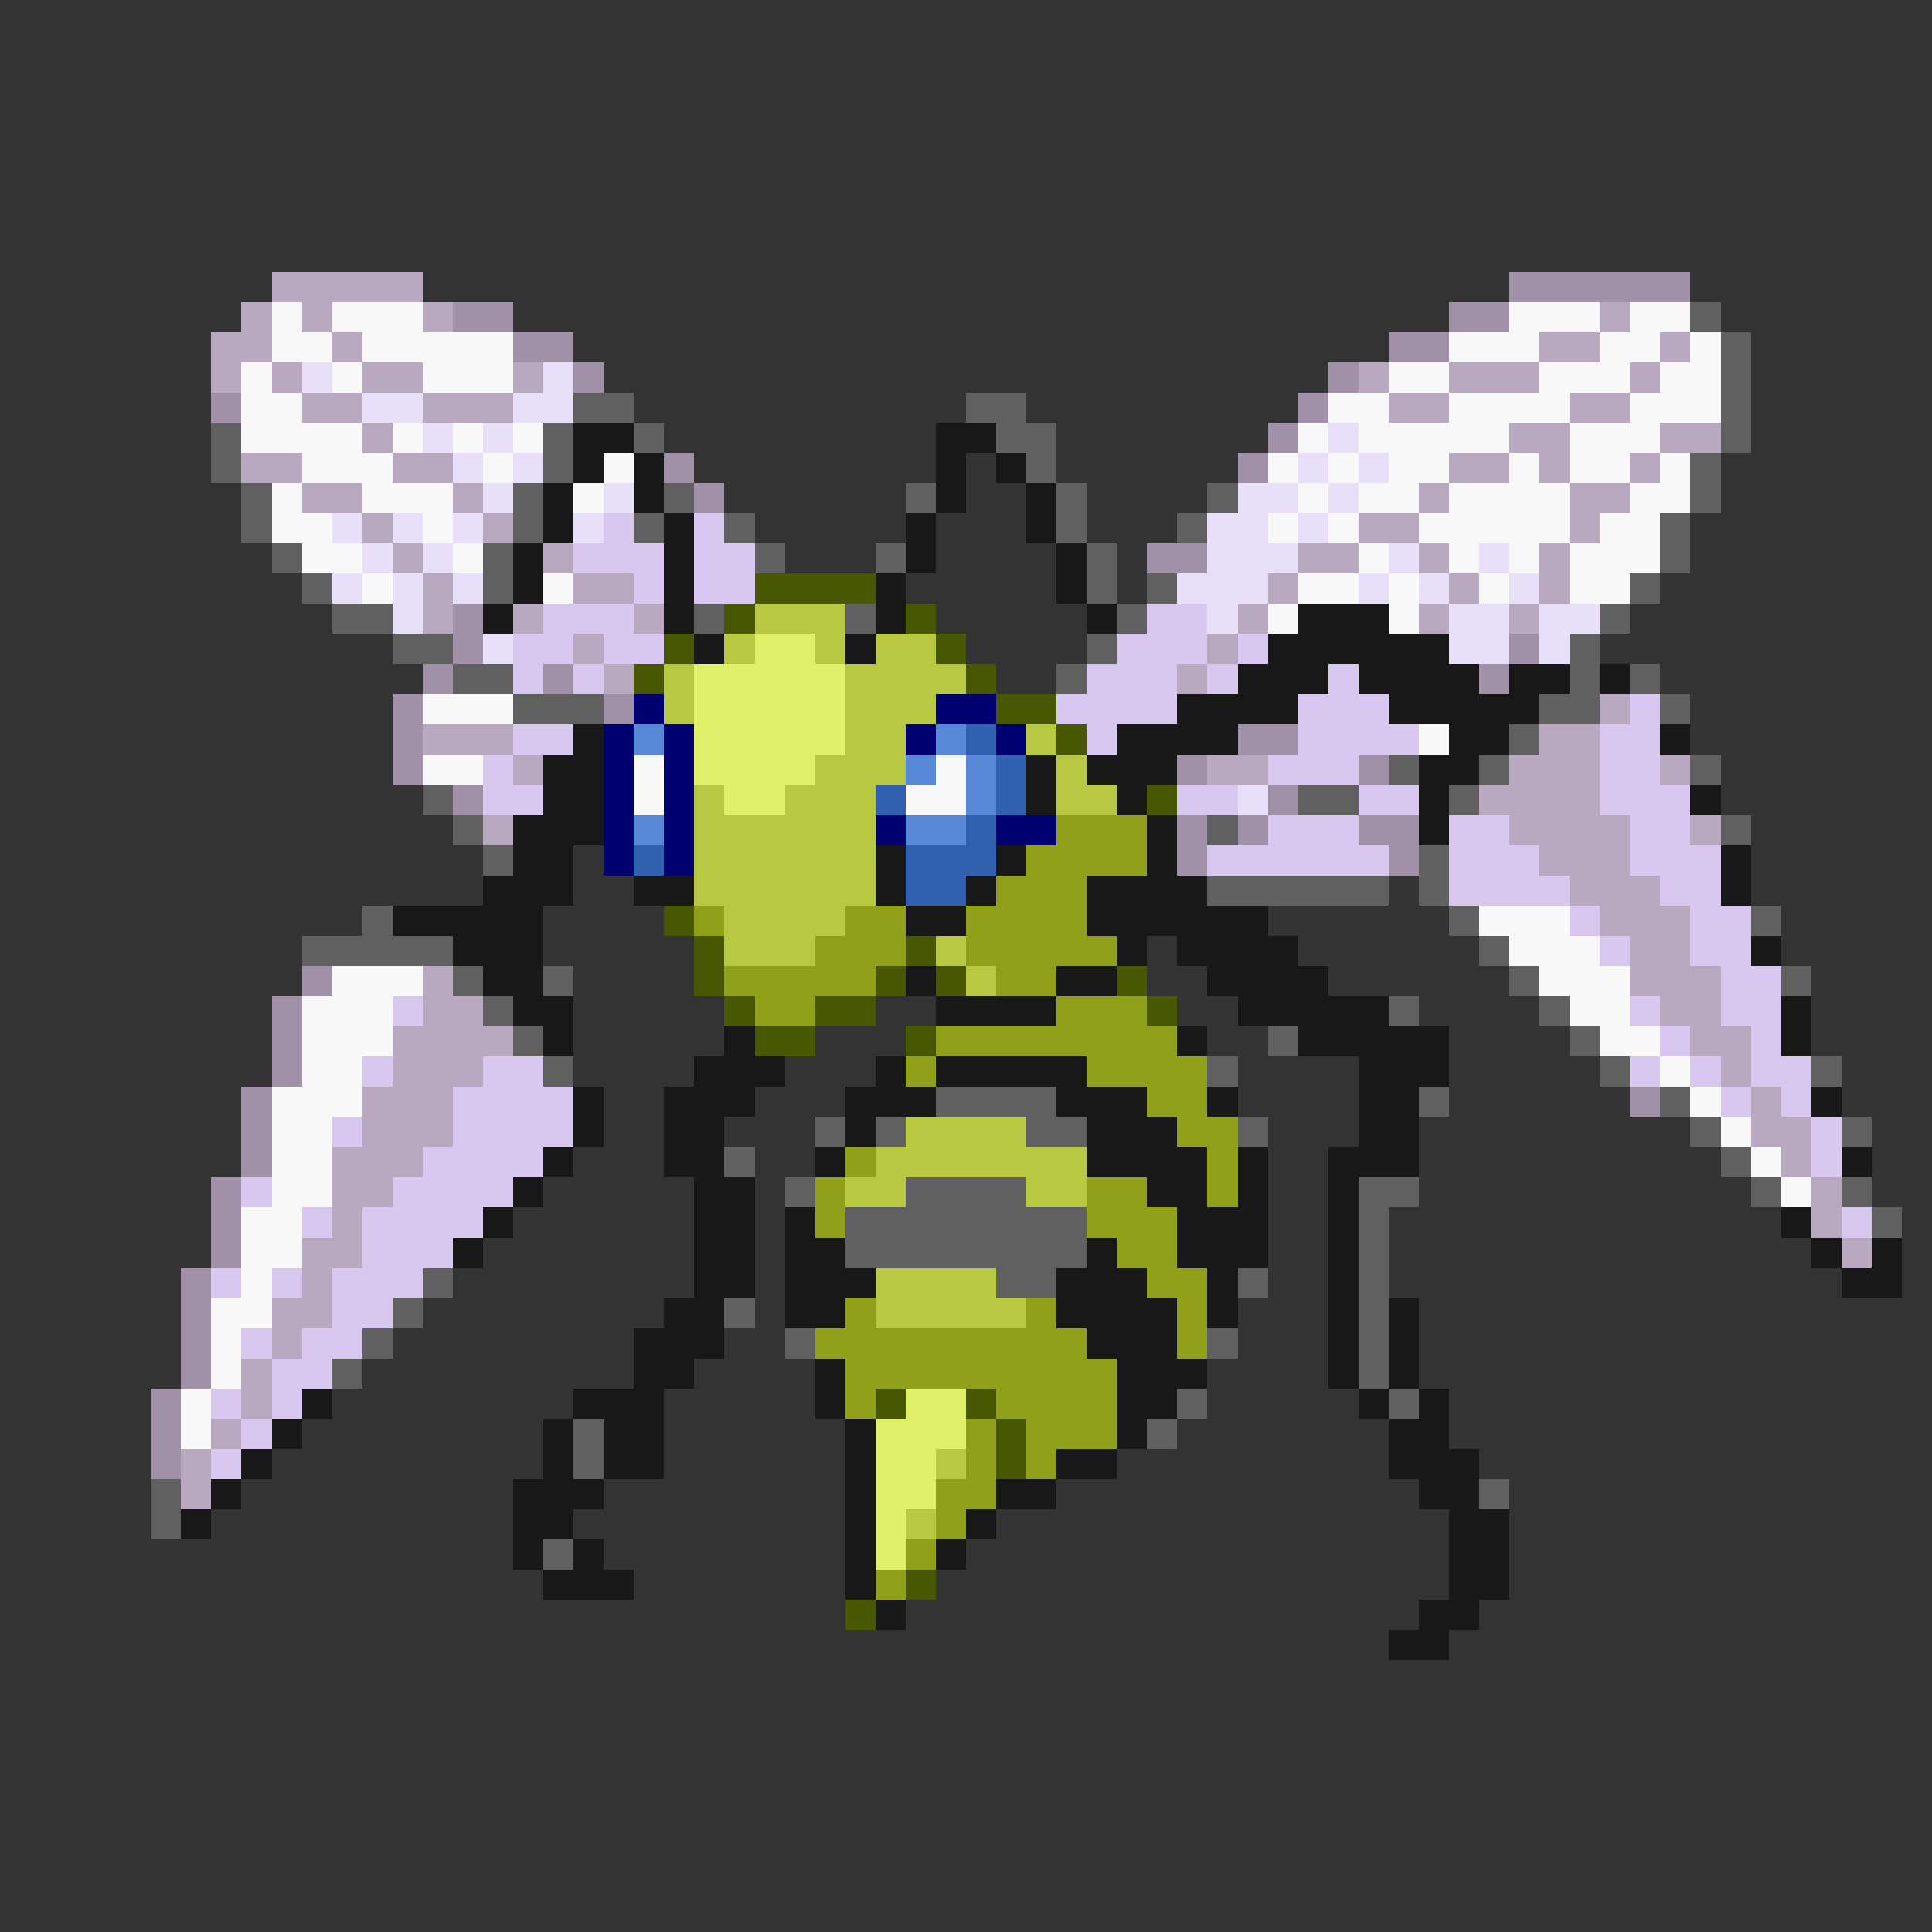 <svg xmlns="http://www.w3.org/2000/svg" viewBox="0 -0.5 64 64" shape-rendering="crispEdges">
<rect x="0" y="-0.5" width="64" height="64" fill="#333333" stroke="none"/>
<path stroke="#b8a8c0" d="M9 9h5M8 10h1M10 10h1M14 10h1M53 10h1M7 11h2M11 11h1M51 11h2M55 11h1M7 12h1M9 12h1M12 12h2M17 12h1M45 12h1M48 12h3M54 12h1M10 13h2M14 13h3M46 13h2M52 13h2M12 14h1M50 14h2M55 14h2M8 15h2M13 15h2M48 15h2M51 15h1M54 15h1M10 16h2M15 16h1M47 16h1M52 16h2M12 17h1M16 17h1M45 17h2M52 17h1M13 18h1M18 18h1M43 18h2M47 18h1M51 18h1M14 19h1M19 19h2M42 19h1M48 19h1M51 19h1M14 20h1M17 20h1M21 20h1M41 20h1M47 20h1M50 20h1M19 21h1M40 21h1M20 22h1M39 22h1M53 23h1M14 24h3M51 24h2M17 25h1M40 25h2M50 25h3M55 25h1M49 26h4M16 27h1M50 27h4M56 27h1M51 28h3M52 29h3M53 30h3M54 31h2M14 32h1M54 32h3M14 33h2M55 33h2M13 34h4M56 34h2M13 35h3M57 35h1M12 36h3M58 36h1M12 37h3M58 37h2M11 38h3M59 38h1M11 39h2M60 39h1M11 40h1M60 40h1M10 41h2M61 41h1M10 42h1M9 43h2M9 44h1M8 45h1M8 46h1M7 47h1M6 48h1M6 49h1" />
<path stroke="#a090a8" d="M50 9h6M15 10h2M48 10h2M17 11h2M46 11h2M19 12h1M44 12h1M7 13h1M43 13h1M42 14h1M22 15h1M41 15h1M23 16h1M38 18h2M15 20h1M15 21h1M50 21h1M14 22h1M18 22h1M49 22h1M13 23h1M20 23h1M13 24h1M41 24h2M13 25h1M39 25h1M45 25h1M15 26h1M42 26h1M39 27h1M41 27h1M45 27h2M39 28h1M46 28h1M10 32h1M9 33h1M9 34h1M9 35h1M8 36h1M54 36h1M8 37h1M8 38h1M7 39h1M7 40h1M7 41h1M6 42h1M6 43h1M6 44h1M6 45h1M5 46h1M5 47h1M5 48h1" />
<path stroke="#f8f8f8" d="M9 10h1M11 10h3M50 10h3M54 10h2M9 11h2M12 11h5M48 11h3M53 11h2M56 11h1M8 12h1M11 12h1M14 12h3M46 12h2M51 12h3M55 12h2M8 13h2M44 13h2M48 13h4M54 13h3M8 14h4M13 14h1M15 14h1M17 14h1M43 14h1M45 14h5M52 14h3M10 15h3M16 15h1M20 15h1M42 15h1M44 15h1M46 15h2M50 15h1M52 15h2M55 15h1M9 16h1M12 16h3M19 16h1M43 16h1M45 16h2M48 16h4M54 16h2M9 17h2M14 17h1M42 17h1M44 17h1M47 17h5M53 17h2M10 18h2M15 18h1M45 18h1M48 18h1M50 18h1M52 18h3M12 19h1M18 19h1M43 19h2M46 19h1M49 19h1M52 19h2M42 20h1M46 20h1M14 23h3M47 24h1M14 25h2M21 25h1M31 25h1M21 26h1M30 26h2M49 30h3M50 31h3M11 32h3M51 32h3M10 33h3M52 33h2M10 34h3M53 34h2M10 35h2M55 35h1M9 36h3M56 36h1M9 37h2M57 37h1M9 38h2M58 38h1M9 39h2M59 39h1M8 40h2M8 41h2M8 42h1M7 43h2M7 44h1M7 45h1M6 46h1M6 47h1" />
<path stroke="#606060" d="M56 10h1M57 11h1M57 12h1M19 13h2M32 13h2M57 13h1M7 14h1M18 14h1M21 14h1M33 14h2M57 14h1M7 15h1M18 15h1M34 15h1M56 15h1M8 16h1M17 16h1M22 16h1M30 16h1M35 16h1M40 16h1M56 16h1M8 17h1M17 17h1M21 17h1M24 17h1M35 17h1M39 17h1M55 17h1M9 18h1M16 18h1M25 18h1M29 18h1M36 18h1M55 18h1M10 19h1M16 19h1M36 19h1M38 19h1M54 19h1M11 20h2M23 20h1M28 20h1M37 20h1M53 20h1M13 21h2M36 21h1M52 21h1M15 22h2M35 22h1M52 22h1M54 22h1M17 23h3M51 23h2M55 23h1M50 24h1M46 25h1M49 25h1M56 25h1M14 26h1M43 26h2M48 26h1M15 27h1M40 27h1M57 27h1M16 28h1M47 28h1M40 29h6M47 29h1M12 30h1M48 30h1M58 30h1M10 31h5M49 31h1M15 32h1M18 32h1M50 32h1M59 32h1M16 33h1M46 33h1M51 33h1M17 34h1M42 34h1M52 34h1M18 35h1M40 35h1M53 35h1M60 35h1M31 36h4M47 36h1M55 36h1M27 37h1M29 37h1M34 37h2M41 37h1M56 37h1M61 37h1M24 38h1M57 38h1M26 39h1M30 39h4M45 39h2M58 39h1M61 39h1M28 40h8M45 40h1M62 40h1M28 41h8M45 41h1M14 42h1M33 42h2M41 42h1M45 42h1M13 43h1M24 43h1M45 43h1M12 44h1M26 44h1M40 44h1M45 44h1M11 45h1M45 45h1M39 46h1M46 46h1M19 47h1M38 47h1M19 48h1M5 49h1M49 49h1M5 50h1M18 51h1" />
<path stroke="#e8e0f8" d="M10 12h1M18 12h1M12 13h2M17 13h2M14 14h1M16 14h1M44 14h1M15 15h1M17 15h1M43 15h1M45 15h1M16 16h1M20 16h1M41 16h2M44 16h1M11 17h1M13 17h1M15 17h1M19 17h1M40 17h2M43 17h1M12 18h1M14 18h1M40 18h3M46 18h1M49 18h1M11 19h1M13 19h1M15 19h1M39 19h3M45 19h1M47 19h1M50 19h1M13 20h1M40 20h1M48 20h2M51 20h2M16 21h1M48 21h2M51 21h1M41 26h1" />
<path stroke="#181818" d="M19 14h2M31 14h2M19 15h1M21 15h1M31 15h1M33 15h1M18 16h1M21 16h1M31 16h1M34 16h1M18 17h1M22 17h1M30 17h1M34 17h1M17 18h1M22 18h1M30 18h1M35 18h1M17 19h1M22 19h1M29 19h1M35 19h1M16 20h1M22 20h1M29 20h1M36 20h1M43 20h3M23 21h1M28 21h1M42 21h6M41 22h3M45 22h4M50 22h2M53 22h1M39 23h4M46 23h5M19 24h1M37 24h4M48 24h2M55 24h1M18 25h2M34 25h1M36 25h3M47 25h2M18 26h2M34 26h1M37 26h1M47 26h1M56 26h1M17 27h3M38 27h1M47 27h1M17 28h2M29 28h1M33 28h1M38 28h1M57 28h1M16 29h3M21 29h2M29 29h1M32 29h1M36 29h4M57 29h1M13 30h5M30 30h2M36 30h6M15 31h3M37 31h1M39 31h4M58 31h1M16 32h2M30 32h1M35 32h2M40 32h4M17 33h2M31 33h4M41 33h5M59 33h1M18 34h1M24 34h1M39 34h1M43 34h5M59 34h1M23 35h3M29 35h1M31 35h5M45 35h3M19 36h1M22 36h3M28 36h3M35 36h3M40 36h1M45 36h2M60 36h1M19 37h1M22 37h2M28 37h1M36 37h3M45 37h2M18 38h1M22 38h2M27 38h1M36 38h4M41 38h1M44 38h3M61 38h1M17 39h1M23 39h2M38 39h2M41 39h1M44 39h1M16 40h1M23 40h2M26 40h1M39 40h3M44 40h1M59 40h1M15 41h1M23 41h2M26 41h2M36 41h1M39 41h3M44 41h1M60 41h1M62 41h1M23 42h2M26 42h3M35 42h3M40 42h1M44 42h1M61 42h2M22 43h2M26 43h2M35 43h4M40 43h1M44 43h1M46 43h1M21 44h3M36 44h3M44 44h1M46 44h1M21 45h2M27 45h1M37 45h3M44 45h1M46 45h1M10 46h1M19 46h3M27 46h1M37 46h2M45 46h1M47 46h1M9 47h1M18 47h1M20 47h2M28 47h1M37 47h1M46 47h2M8 48h1M18 48h1M20 48h2M28 48h1M35 48h2M46 48h3M7 49h1M17 49h3M28 49h1M33 49h2M47 49h2M6 50h1M17 50h2M28 50h1M32 50h1M48 50h2M17 51h1M19 51h1M28 51h1M31 51h1M48 51h2M18 52h3M28 52h1M48 52h2M29 53h1M47 53h2M46 54h2" />
<path stroke="#d8c8f0" d="M20 17h1M23 17h1M19 18h3M23 18h2M21 19h1M23 19h2M18 20h3M38 20h2M17 21h2M20 21h2M37 21h3M41 21h1M17 22h1M19 22h1M36 22h3M40 22h1M44 22h1M35 23h4M43 23h3M54 23h1M17 24h2M36 24h1M43 24h4M53 24h2M16 25h1M42 25h3M53 25h2M16 26h2M39 26h2M45 26h2M53 26h3M42 27h3M48 27h2M54 27h2M40 28h6M48 28h3M54 28h3M48 29h4M55 29h2M52 30h1M56 30h2M53 31h1M56 31h2M57 32h2M13 33h1M54 33h1M57 33h2M55 34h1M58 34h1M12 35h1M16 35h2M54 35h1M56 35h1M58 35h2M15 36h4M57 36h1M59 36h1M11 37h1M15 37h4M60 37h1M14 38h4M60 38h1M8 39h1M13 39h4M10 40h1M12 40h4M61 40h1M12 41h3M7 42h1M9 42h1M11 42h3M11 43h2M8 44h1M10 44h2M9 45h2M7 46h1M9 46h1M8 47h1M7 48h1" />
<path stroke="#485800" d="M25 19h4M24 20h1M30 20h1M22 21h1M31 21h1M21 22h1M32 22h1M33 23h2M35 24h1M38 26h1M22 30h1M23 31h1M30 31h1M23 32h1M29 32h1M31 32h1M37 32h1M24 33h1M27 33h2M38 33h1M25 34h2M30 34h1M29 46h1M32 46h1M33 47h1M33 48h1M30 52h1M28 53h1" />
<path stroke="#b8c840" d="M25 20h3M24 21h1M27 21h1M29 21h2M22 22h1M28 22h4M22 23h1M28 23h3M28 24h2M34 24h1M27 25h3M35 25h1M23 26h1M26 26h3M35 26h2M23 27h6M23 28h6M23 29h6M24 30h4M24 31h3M31 31h1M32 32h1M30 37h4M29 38h7M28 39h2M34 39h2M29 42h4M29 43h5M31 48h1M30 50h1" />
<path stroke="#e0f068" d="M25 21h2M23 22h5M23 23h5M23 24h5M23 25h4M24 26h2M30 46h2M29 47h3M29 48h2M29 49h2M29 50h1M29 51h1" />
<path stroke="#000070" d="M21 23h1M31 23h2M20 24h1M22 24h1M30 24h1M33 24h1M20 25h1M22 25h1M20 26h1M22 26h1M20 27h1M22 27h1M29 27h1M33 27h2M20 28h1M22 28h1" />
<path stroke="#5888d8" d="M21 24h1M31 24h1M30 25h1M32 25h1M32 26h1M21 27h1M30 27h2" />
<path stroke="#3060b0" d="M32 24h1M33 25h1M29 26h1M33 26h1M32 27h1M21 28h1M30 28h3M30 29h2" />
<path stroke="#90a018" d="M35 27h3M34 28h4M33 29h3M23 30h1M28 30h2M32 30h4M27 31h3M32 31h5M24 32h5M33 32h2M25 33h2M35 33h3M31 34h8M30 35h1M36 35h4M38 36h2M39 37h2M28 38h1M40 38h1M27 39h1M36 39h2M40 39h1M27 40h1M36 40h3M37 41h2M38 42h2M28 43h1M34 43h1M39 43h1M27 44h9M39 44h1M28 45h9M28 46h1M33 46h4M32 47h1M34 47h3M32 48h1M34 48h1M31 49h2M31 50h1M30 51h1M29 52h1" />
</svg>
